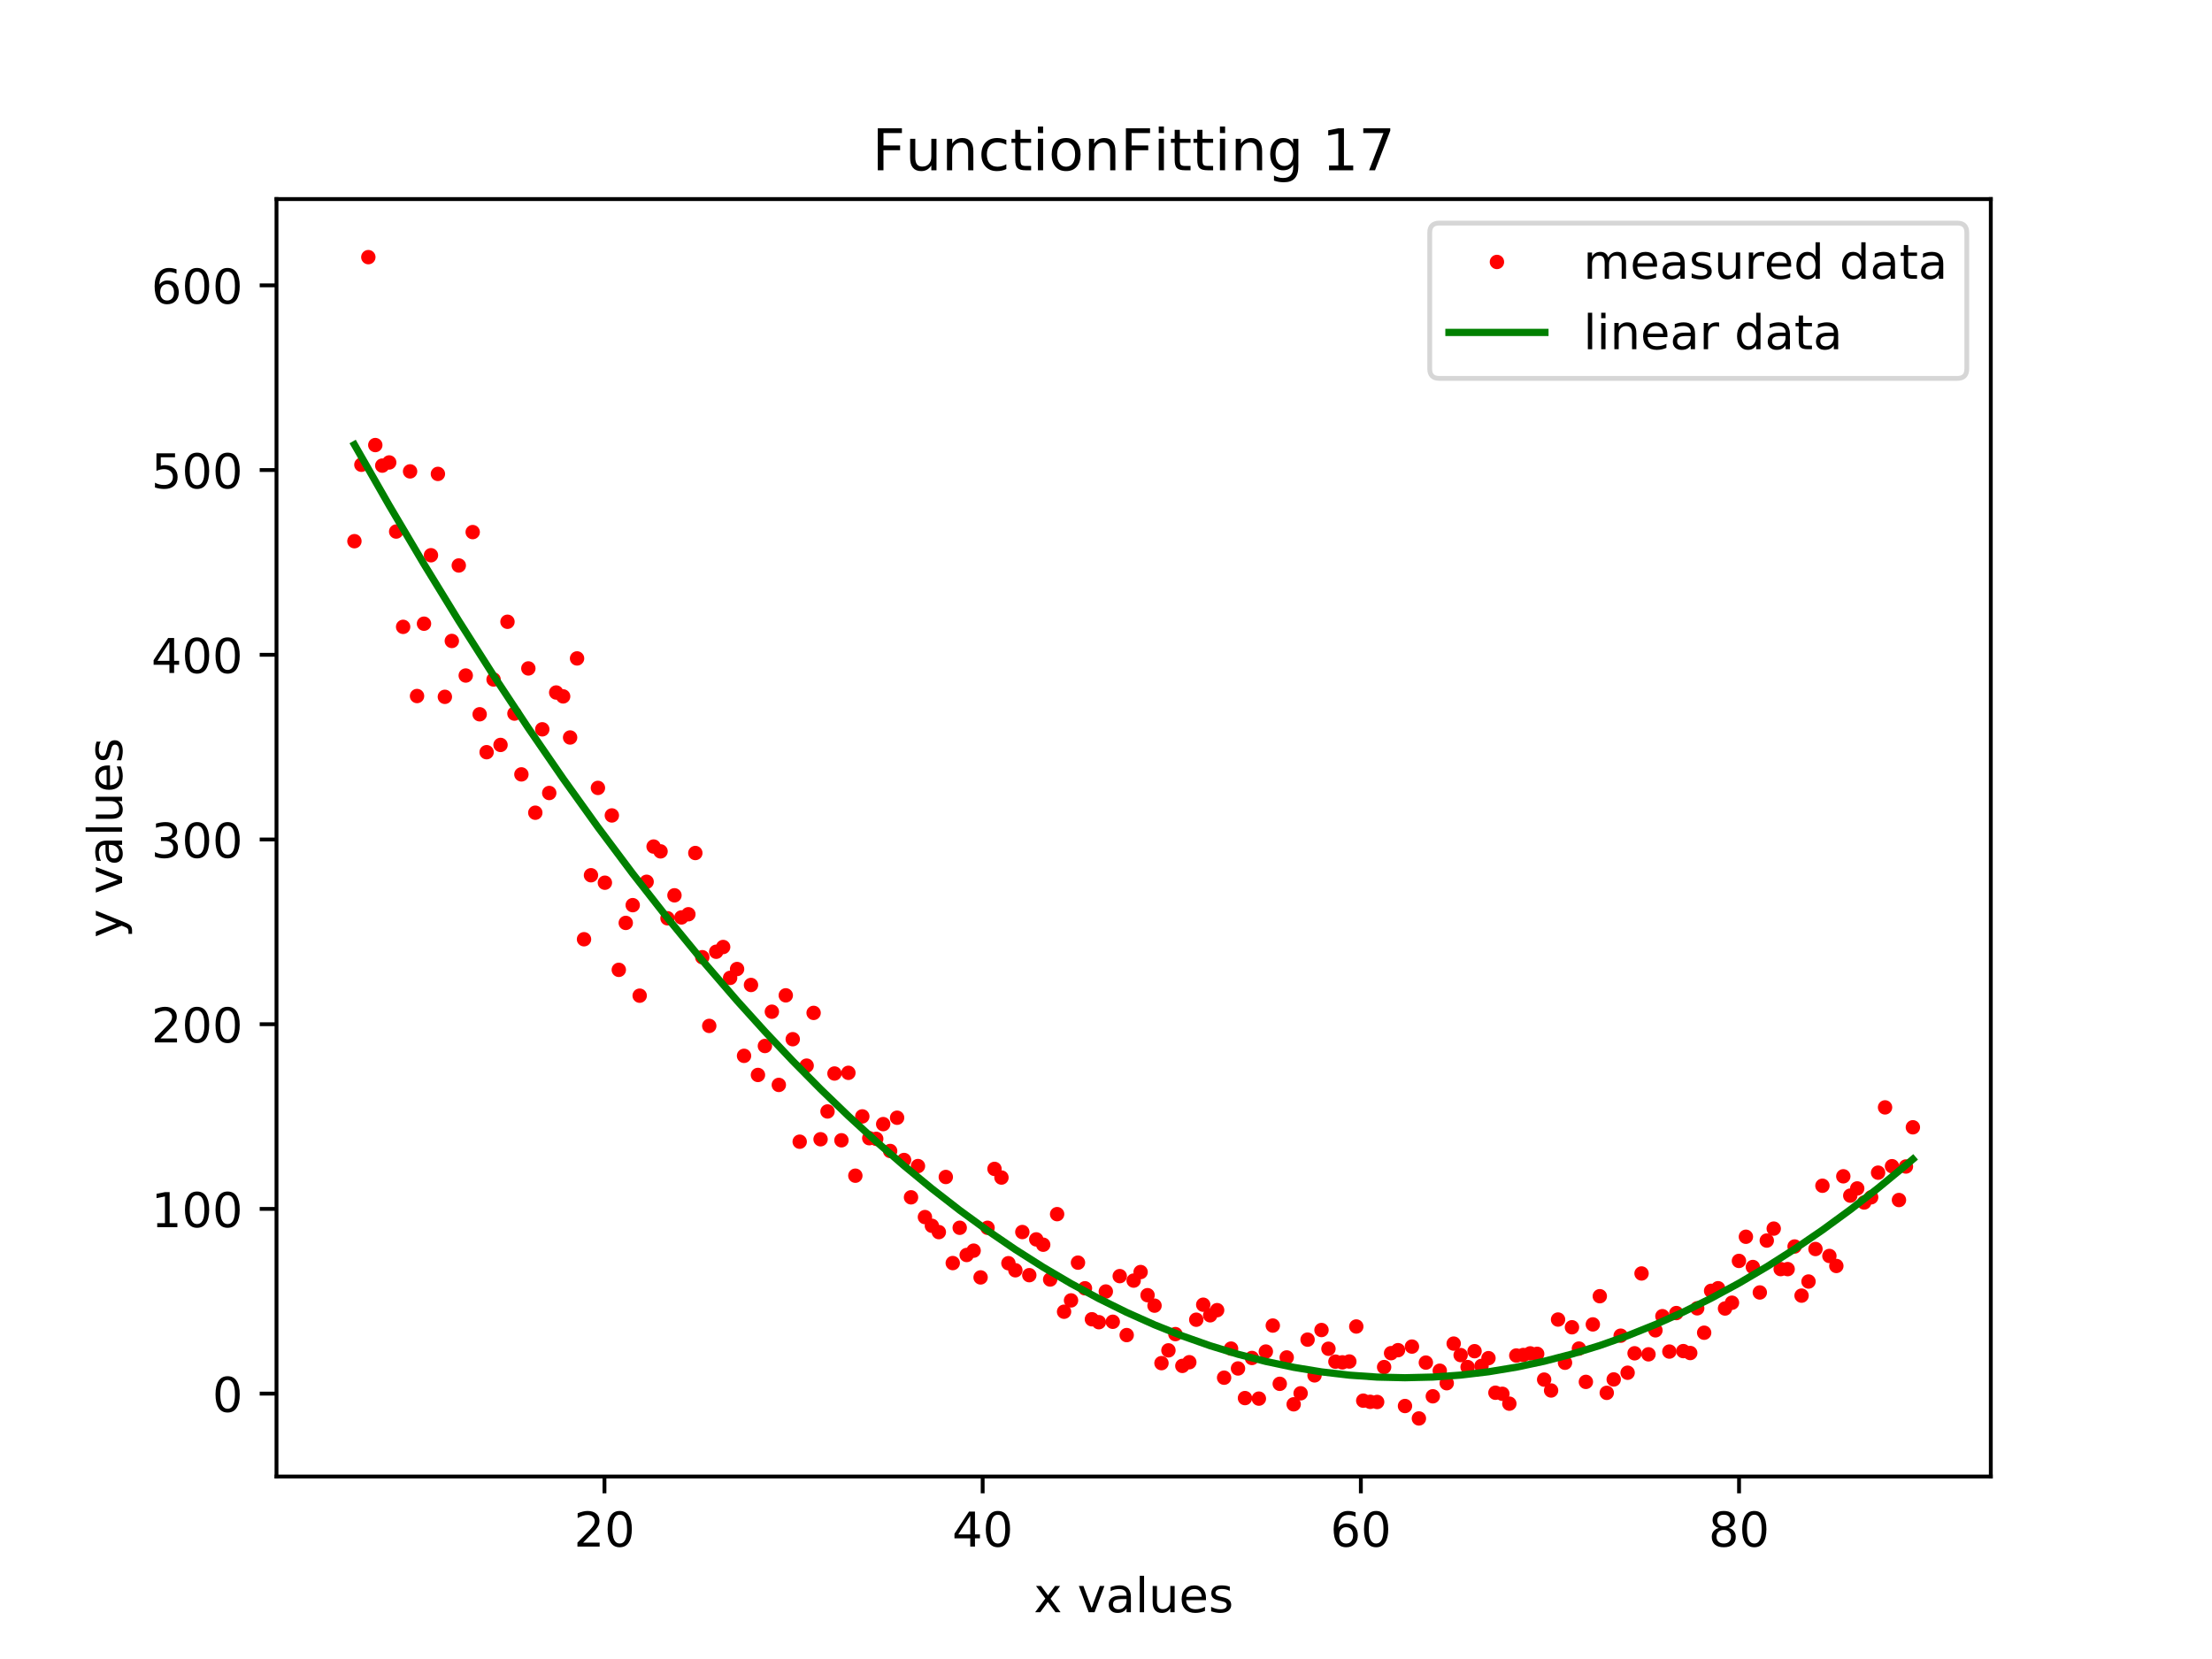 <?xml version="1.0" encoding="utf-8" standalone="no"?>
<!DOCTYPE svg PUBLIC "-//W3C//DTD SVG 1.1//EN"
  "http://www.w3.org/Graphics/SVG/1.1/DTD/svg11.dtd">
<!-- Created with matplotlib (https://matplotlib.org/) -->
<svg height="345.6pt" version="1.1" viewBox="0 0 460.8 345.6" width="460.8pt" xmlns="http://www.w3.org/2000/svg" xmlns:xlink="http://www.w3.org/1999/xlink">
 <defs>
  <style type="text/css">
*{stroke-linecap:butt;stroke-linejoin:round;}
  </style>
 </defs>
 <g id="figure_1">
  <g id="patch_1">
   <path d="M 0 345.6 
L 460.8 345.6 
L 460.8 0 
L 0 0 
z
" style="fill:#ffffff;"/>
  </g>
  <g id="axes_1">
   <g id="patch_2">
    <path d="M 57.6 307.584 
L 414.72 307.584 
L 414.72 41.472 
L 57.6 41.472 
z
" style="fill:#ffffff;"/>
   </g>
   <g id="matplotlib.axis_1">
    <g id="xtick_1">
     <g id="line2d_1">
      <defs>
       <path d="M 0 0 
L 0 3.5 
" id="mbbf1a9c598" style="stroke:#000000;stroke-width:0.8;"/>
      </defs>
      <g>
       <use style="stroke:#000000;stroke-width:0.8;" x="125.921" xlink:href="#mbbf1a9c598" y="307.584"/>
      </g>
     </g>
     <g id="text_1">
      <!-- 20 -->
      <defs>
       <path d="M 19.188 8.297 
L 53.609 8.297 
L 53.609 0 
L 7.328 0 
L 7.328 8.297 
Q 12.938 14.109 22.625 23.891 
Q 32.328 33.688 34.812 36.531 
Q 39.547 41.844 41.422 45.531 
Q 43.312 49.219 43.312 52.781 
Q 43.312 58.594 39.234 62.25 
Q 35.156 65.922 28.609 65.922 
Q 23.969 65.922 18.812 64.312 
Q 13.672 62.703 7.812 59.422 
L 7.812 69.391 
Q 13.766 71.781 18.938 73 
Q 24.125 74.219 28.422 74.219 
Q 39.75 74.219 46.484 68.547 
Q 53.219 62.891 53.219 53.422 
Q 53.219 48.922 51.531 44.891 
Q 49.859 40.875 45.406 35.406 
Q 44.188 33.984 37.641 27.219 
Q 31.109 20.453 19.188 8.297 
z
" id="DejaVuSans-50"/>
       <path d="M 31.781 66.406 
Q 24.172 66.406 20.328 58.906 
Q 16.5 51.422 16.5 36.375 
Q 16.5 21.391 20.328 13.891 
Q 24.172 6.391 31.781 6.391 
Q 39.453 6.391 43.281 13.891 
Q 47.125 21.391 47.125 36.375 
Q 47.125 51.422 43.281 58.906 
Q 39.453 66.406 31.781 66.406 
z
M 31.781 74.219 
Q 44.047 74.219 50.516 64.516 
Q 56.984 54.828 56.984 36.375 
Q 56.984 17.969 50.516 8.266 
Q 44.047 -1.422 31.781 -1.422 
Q 19.531 -1.422 13.062 8.266 
Q 6.594 17.969 6.594 36.375 
Q 6.594 54.828 13.062 64.516 
Q 19.531 74.219 31.781 74.219 
z
" id="DejaVuSans-48"/>
      </defs>
      <g transform="translate(119.558 322.182)scale(0.1 -0.1)">
       <use xlink:href="#DejaVuSans-50"/>
       <use x="63.623" xlink:href="#DejaVuSans-48"/>
      </g>
     </g>
    </g>
    <g id="xtick_2">
     <g id="line2d_2">
      <g>
       <use style="stroke:#000000;stroke-width:0.8;" x="204.706" xlink:href="#mbbf1a9c598" y="307.584"/>
      </g>
     </g>
     <g id="text_2">
      <!-- 40 -->
      <defs>
       <path d="M 37.797 64.312 
L 12.891 25.391 
L 37.797 25.391 
z
M 35.203 72.906 
L 47.609 72.906 
L 47.609 25.391 
L 58.016 25.391 
L 58.016 17.188 
L 47.609 17.188 
L 47.609 0 
L 37.797 0 
L 37.797 17.188 
L 4.891 17.188 
L 4.891 26.703 
z
" id="DejaVuSans-52"/>
      </defs>
      <g transform="translate(198.343 322.182)scale(0.1 -0.1)">
       <use xlink:href="#DejaVuSans-52"/>
       <use x="63.623" xlink:href="#DejaVuSans-48"/>
      </g>
     </g>
    </g>
    <g id="xtick_3">
     <g id="line2d_3">
      <g>
       <use style="stroke:#000000;stroke-width:0.8;" x="283.491" xlink:href="#mbbf1a9c598" y="307.584"/>
      </g>
     </g>
     <g id="text_3">
      <!-- 60 -->
      <defs>
       <path d="M 33.016 40.375 
Q 26.375 40.375 22.484 35.828 
Q 18.609 31.297 18.609 23.391 
Q 18.609 15.531 22.484 10.953 
Q 26.375 6.391 33.016 6.391 
Q 39.656 6.391 43.531 10.953 
Q 47.406 15.531 47.406 23.391 
Q 47.406 31.297 43.531 35.828 
Q 39.656 40.375 33.016 40.375 
z
M 52.594 71.297 
L 52.594 62.312 
Q 48.875 64.062 45.094 64.984 
Q 41.312 65.922 37.594 65.922 
Q 27.828 65.922 22.672 59.328 
Q 17.531 52.734 16.797 39.406 
Q 19.672 43.656 24.016 45.922 
Q 28.375 48.188 33.594 48.188 
Q 44.578 48.188 50.953 41.516 
Q 57.328 34.859 57.328 23.391 
Q 57.328 12.156 50.688 5.359 
Q 44.047 -1.422 33.016 -1.422 
Q 20.359 -1.422 13.672 8.266 
Q 6.984 17.969 6.984 36.375 
Q 6.984 53.656 15.188 63.938 
Q 23.391 74.219 37.203 74.219 
Q 40.922 74.219 44.703 73.484 
Q 48.484 72.75 52.594 71.297 
z
" id="DejaVuSans-54"/>
      </defs>
      <g transform="translate(277.128 322.182)scale(0.1 -0.1)">
       <use xlink:href="#DejaVuSans-54"/>
       <use x="63.623" xlink:href="#DejaVuSans-48"/>
      </g>
     </g>
    </g>
    <g id="xtick_4">
     <g id="line2d_4">
      <g>
       <use style="stroke:#000000;stroke-width:0.8;" x="362.276" xlink:href="#mbbf1a9c598" y="307.584"/>
      </g>
     </g>
     <g id="text_4">
      <!-- 80 -->
      <defs>
       <path d="M 31.781 34.625 
Q 24.75 34.625 20.719 30.859 
Q 16.703 27.094 16.703 20.516 
Q 16.703 13.922 20.719 10.156 
Q 24.75 6.391 31.781 6.391 
Q 38.812 6.391 42.859 10.172 
Q 46.922 13.969 46.922 20.516 
Q 46.922 27.094 42.891 30.859 
Q 38.875 34.625 31.781 34.625 
z
M 21.922 38.812 
Q 15.578 40.375 12.031 44.719 
Q 8.5 49.078 8.5 55.328 
Q 8.5 64.062 14.719 69.141 
Q 20.953 74.219 31.781 74.219 
Q 42.672 74.219 48.875 69.141 
Q 55.078 64.062 55.078 55.328 
Q 55.078 49.078 51.531 44.719 
Q 48 40.375 41.703 38.812 
Q 48.828 37.156 52.797 32.312 
Q 56.781 27.484 56.781 20.516 
Q 56.781 9.906 50.312 4.234 
Q 43.844 -1.422 31.781 -1.422 
Q 19.734 -1.422 13.25 4.234 
Q 6.781 9.906 6.781 20.516 
Q 6.781 27.484 10.781 32.312 
Q 14.797 37.156 21.922 38.812 
z
M 18.312 54.391 
Q 18.312 48.734 21.844 45.562 
Q 25.391 42.391 31.781 42.391 
Q 38.141 42.391 41.719 45.562 
Q 45.312 48.734 45.312 54.391 
Q 45.312 60.062 41.719 63.234 
Q 38.141 66.406 31.781 66.406 
Q 25.391 66.406 21.844 63.234 
Q 18.312 60.062 18.312 54.391 
z
" id="DejaVuSans-56"/>
      </defs>
      <g transform="translate(355.913 322.182)scale(0.1 -0.1)">
       <use xlink:href="#DejaVuSans-56"/>
       <use x="63.623" xlink:href="#DejaVuSans-48"/>
      </g>
     </g>
    </g>
    <g id="text_5">
     <!-- x values -->
     <defs>
      <path d="M 54.891 54.688 
L 35.109 28.078 
L 55.906 0 
L 45.312 0 
L 29.391 21.484 
L 13.484 0 
L 2.875 0 
L 24.125 28.609 
L 4.688 54.688 
L 15.281 54.688 
L 29.781 35.203 
L 44.281 54.688 
z
" id="DejaVuSans-120"/>
      <path id="DejaVuSans-32"/>
      <path d="M 2.984 54.688 
L 12.5 54.688 
L 29.594 8.797 
L 46.688 54.688 
L 56.203 54.688 
L 35.688 0 
L 23.484 0 
z
" id="DejaVuSans-118"/>
      <path d="M 34.281 27.484 
Q 23.391 27.484 19.188 25 
Q 14.984 22.516 14.984 16.5 
Q 14.984 11.719 18.141 8.906 
Q 21.297 6.109 26.703 6.109 
Q 34.188 6.109 38.703 11.406 
Q 43.219 16.703 43.219 25.484 
L 43.219 27.484 
z
M 52.203 31.203 
L 52.203 0 
L 43.219 0 
L 43.219 8.297 
Q 40.141 3.328 35.547 0.953 
Q 30.953 -1.422 24.312 -1.422 
Q 15.922 -1.422 10.953 3.297 
Q 6 8.016 6 15.922 
Q 6 25.141 12.172 29.828 
Q 18.359 34.516 30.609 34.516 
L 43.219 34.516 
L 43.219 35.406 
Q 43.219 41.609 39.141 45 
Q 35.062 48.391 27.688 48.391 
Q 23 48.391 18.547 47.266 
Q 14.109 46.141 10.016 43.891 
L 10.016 52.203 
Q 14.938 54.109 19.578 55.047 
Q 24.219 56 28.609 56 
Q 40.484 56 46.344 49.844 
Q 52.203 43.703 52.203 31.203 
z
" id="DejaVuSans-97"/>
      <path d="M 9.422 75.984 
L 18.406 75.984 
L 18.406 0 
L 9.422 0 
z
" id="DejaVuSans-108"/>
      <path d="M 8.5 21.578 
L 8.5 54.688 
L 17.484 54.688 
L 17.484 21.922 
Q 17.484 14.156 20.5 10.266 
Q 23.531 6.391 29.594 6.391 
Q 36.859 6.391 41.078 11.031 
Q 45.312 15.672 45.312 23.688 
L 45.312 54.688 
L 54.297 54.688 
L 54.297 0 
L 45.312 0 
L 45.312 8.406 
Q 42.047 3.422 37.719 1 
Q 33.406 -1.422 27.688 -1.422 
Q 18.266 -1.422 13.375 4.438 
Q 8.5 10.297 8.5 21.578 
z
M 31.109 56 
z
" id="DejaVuSans-117"/>
      <path d="M 56.203 29.594 
L 56.203 25.203 
L 14.891 25.203 
Q 15.484 15.922 20.484 11.062 
Q 25.484 6.203 34.422 6.203 
Q 39.594 6.203 44.453 7.469 
Q 49.312 8.734 54.109 11.281 
L 54.109 2.781 
Q 49.266 0.734 44.188 -0.344 
Q 39.109 -1.422 33.891 -1.422 
Q 20.797 -1.422 13.156 6.188 
Q 5.516 13.812 5.516 26.812 
Q 5.516 40.234 12.766 48.109 
Q 20.016 56 32.328 56 
Q 43.359 56 49.781 48.891 
Q 56.203 41.797 56.203 29.594 
z
M 47.219 32.234 
Q 47.125 39.594 43.094 43.984 
Q 39.062 48.391 32.422 48.391 
Q 24.906 48.391 20.391 44.141 
Q 15.875 39.891 15.188 32.172 
z
" id="DejaVuSans-101"/>
      <path d="M 44.281 53.078 
L 44.281 44.578 
Q 40.484 46.531 36.375 47.5 
Q 32.281 48.484 27.875 48.484 
Q 21.188 48.484 17.844 46.438 
Q 14.5 44.391 14.5 40.281 
Q 14.5 37.156 16.891 35.375 
Q 19.281 33.594 26.516 31.984 
L 29.594 31.297 
Q 39.156 29.25 43.188 25.516 
Q 47.219 21.781 47.219 15.094 
Q 47.219 7.469 41.188 3.016 
Q 35.156 -1.422 24.609 -1.422 
Q 20.219 -1.422 15.453 -0.562 
Q 10.688 0.297 5.422 2 
L 5.422 11.281 
Q 10.406 8.688 15.234 7.391 
Q 20.062 6.109 24.812 6.109 
Q 31.156 6.109 34.562 8.281 
Q 37.984 10.453 37.984 14.406 
Q 37.984 18.062 35.516 20.016 
Q 33.062 21.969 24.703 23.781 
L 21.578 24.516 
Q 13.234 26.266 9.516 29.906 
Q 5.812 33.547 5.812 39.891 
Q 5.812 47.609 11.281 51.797 
Q 16.75 56 26.812 56 
Q 31.781 56 36.172 55.266 
Q 40.578 54.547 44.281 53.078 
z
" id="DejaVuSans-115"/>
     </defs>
     <g transform="translate(215.349 335.861)scale(0.1 -0.1)">
      <use xlink:href="#DejaVuSans-120"/>
      <use x="59.18" xlink:href="#DejaVuSans-32"/>
      <use x="90.967" xlink:href="#DejaVuSans-118"/>
      <use x="150.146" xlink:href="#DejaVuSans-97"/>
      <use x="211.426" xlink:href="#DejaVuSans-108"/>
      <use x="239.209" xlink:href="#DejaVuSans-117"/>
      <use x="302.588" xlink:href="#DejaVuSans-101"/>
      <use x="364.111" xlink:href="#DejaVuSans-115"/>
     </g>
    </g>
   </g>
   <g id="matplotlib.axis_2">
    <g id="ytick_1">
     <g id="line2d_5">
      <defs>
       <path d="M 0 0 
L -3.5 0 
" id="m659f7ecd9d" style="stroke:#000000;stroke-width:0.8;"/>
      </defs>
      <g>
       <use style="stroke:#000000;stroke-width:0.8;" x="57.6" xlink:href="#m659f7ecd9d" y="290.316"/>
      </g>
     </g>
     <g id="text_6">
      <!-- 0 -->
      <g transform="translate(44.237 294.115)scale(0.1 -0.1)">
       <use xlink:href="#DejaVuSans-48"/>
      </g>
     </g>
    </g>
    <g id="ytick_2">
     <g id="line2d_6">
      <g>
       <use style="stroke:#000000;stroke-width:0.8;" x="57.6" xlink:href="#m659f7ecd9d" y="251.837"/>
      </g>
     </g>
     <g id="text_7">
      <!-- 100 -->
      <defs>
       <path d="M 12.406 8.297 
L 28.516 8.297 
L 28.516 63.922 
L 10.984 60.406 
L 10.984 69.391 
L 28.422 72.906 
L 38.281 72.906 
L 38.281 8.297 
L 54.391 8.297 
L 54.391 0 
L 12.406 0 
z
" id="DejaVuSans-49"/>
      </defs>
      <g transform="translate(31.512 255.636)scale(0.1 -0.1)">
       <use xlink:href="#DejaVuSans-49"/>
       <use x="63.623" xlink:href="#DejaVuSans-48"/>
       <use x="127.246" xlink:href="#DejaVuSans-48"/>
      </g>
     </g>
    </g>
    <g id="ytick_3">
     <g id="line2d_7">
      <g>
       <use style="stroke:#000000;stroke-width:0.8;" x="57.6" xlink:href="#m659f7ecd9d" y="213.358"/>
      </g>
     </g>
     <g id="text_8">
      <!-- 200 -->
      <g transform="translate(31.512 217.157)scale(0.1 -0.1)">
       <use xlink:href="#DejaVuSans-50"/>
       <use x="63.623" xlink:href="#DejaVuSans-48"/>
       <use x="127.246" xlink:href="#DejaVuSans-48"/>
      </g>
     </g>
    </g>
    <g id="ytick_4">
     <g id="line2d_8">
      <g>
       <use style="stroke:#000000;stroke-width:0.8;" x="57.6" xlink:href="#m659f7ecd9d" y="174.879"/>
      </g>
     </g>
     <g id="text_9">
      <!-- 300 -->
      <defs>
       <path d="M 40.578 39.312 
Q 47.656 37.797 51.625 33 
Q 55.609 28.219 55.609 21.188 
Q 55.609 10.406 48.188 4.484 
Q 40.766 -1.422 27.094 -1.422 
Q 22.516 -1.422 17.656 -0.516 
Q 12.797 0.391 7.625 2.203 
L 7.625 11.719 
Q 11.719 9.328 16.594 8.109 
Q 21.484 6.891 26.812 6.891 
Q 36.078 6.891 40.938 10.547 
Q 45.797 14.203 45.797 21.188 
Q 45.797 27.641 41.281 31.266 
Q 36.766 34.906 28.719 34.906 
L 20.219 34.906 
L 20.219 43.016 
L 29.109 43.016 
Q 36.375 43.016 40.234 45.922 
Q 44.094 48.828 44.094 54.297 
Q 44.094 59.906 40.109 62.906 
Q 36.141 65.922 28.719 65.922 
Q 24.656 65.922 20.016 65.031 
Q 15.375 64.156 9.812 62.312 
L 9.812 71.094 
Q 15.438 72.656 20.344 73.438 
Q 25.25 74.219 29.594 74.219 
Q 40.828 74.219 47.359 69.109 
Q 53.906 64.016 53.906 55.328 
Q 53.906 49.266 50.438 45.094 
Q 46.969 40.922 40.578 39.312 
z
" id="DejaVuSans-51"/>
      </defs>
      <g transform="translate(31.512 178.678)scale(0.1 -0.1)">
       <use xlink:href="#DejaVuSans-51"/>
       <use x="63.623" xlink:href="#DejaVuSans-48"/>
       <use x="127.246" xlink:href="#DejaVuSans-48"/>
      </g>
     </g>
    </g>
    <g id="ytick_5">
     <g id="line2d_9">
      <g>
       <use style="stroke:#000000;stroke-width:0.8;" x="57.6" xlink:href="#m659f7ecd9d" y="136.399"/>
      </g>
     </g>
     <g id="text_10">
      <!-- 400 -->
      <g transform="translate(31.512 140.199)scale(0.1 -0.1)">
       <use xlink:href="#DejaVuSans-52"/>
       <use x="63.623" xlink:href="#DejaVuSans-48"/>
       <use x="127.246" xlink:href="#DejaVuSans-48"/>
      </g>
     </g>
    </g>
    <g id="ytick_6">
     <g id="line2d_10">
      <g>
       <use style="stroke:#000000;stroke-width:0.8;" x="57.6" xlink:href="#m659f7ecd9d" y="97.92"/>
      </g>
     </g>
     <g id="text_11">
      <!-- 500 -->
      <defs>
       <path d="M 10.797 72.906 
L 49.516 72.906 
L 49.516 64.594 
L 19.828 64.594 
L 19.828 46.734 
Q 21.969 47.469 24.109 47.828 
Q 26.266 48.188 28.422 48.188 
Q 40.625 48.188 47.75 41.5 
Q 54.891 34.812 54.891 23.391 
Q 54.891 11.625 47.562 5.094 
Q 40.234 -1.422 26.906 -1.422 
Q 22.312 -1.422 17.547 -0.641 
Q 12.797 0.141 7.719 1.703 
L 7.719 11.625 
Q 12.109 9.234 16.797 8.062 
Q 21.484 6.891 26.703 6.891 
Q 35.156 6.891 40.078 11.328 
Q 45.016 15.766 45.016 23.391 
Q 45.016 31 40.078 35.438 
Q 35.156 39.891 26.703 39.891 
Q 22.75 39.891 18.812 39.016 
Q 14.891 38.141 10.797 36.281 
z
" id="DejaVuSans-53"/>
      </defs>
      <g transform="translate(31.512 101.719)scale(0.1 -0.1)">
       <use xlink:href="#DejaVuSans-53"/>
       <use x="63.623" xlink:href="#DejaVuSans-48"/>
       <use x="127.246" xlink:href="#DejaVuSans-48"/>
      </g>
     </g>
    </g>
    <g id="ytick_7">
     <g id="line2d_11">
      <g>
       <use style="stroke:#000000;stroke-width:0.8;" x="57.6" xlink:href="#m659f7ecd9d" y="59.441"/>
      </g>
     </g>
     <g id="text_12">
      <!-- 600 -->
      <g transform="translate(31.512 63.24)scale(0.1 -0.1)">
       <use xlink:href="#DejaVuSans-54"/>
       <use x="63.623" xlink:href="#DejaVuSans-48"/>
       <use x="127.246" xlink:href="#DejaVuSans-48"/>
      </g>
     </g>
    </g>
    <g id="text_13">
     <!-- y values -->
     <defs>
      <path d="M 32.172 -5.078 
Q 28.375 -14.844 24.75 -17.812 
Q 21.141 -20.797 15.094 -20.797 
L 7.906 -20.797 
L 7.906 -13.281 
L 13.188 -13.281 
Q 16.891 -13.281 18.938 -11.516 
Q 21 -9.766 23.484 -3.219 
L 25.094 0.875 
L 2.984 54.688 
L 12.5 54.688 
L 29.594 11.922 
L 46.688 54.688 
L 56.203 54.688 
z
" id="DejaVuSans-121"/>
     </defs>
     <g transform="translate(25.433 195.339)rotate(-90)scale(0.1 -0.1)">
      <use xlink:href="#DejaVuSans-121"/>
      <use x="59.18" xlink:href="#DejaVuSans-32"/>
      <use x="90.967" xlink:href="#DejaVuSans-118"/>
      <use x="150.146" xlink:href="#DejaVuSans-97"/>
      <use x="211.426" xlink:href="#DejaVuSans-108"/>
      <use x="239.209" xlink:href="#DejaVuSans-117"/>
      <use x="302.588" xlink:href="#DejaVuSans-101"/>
      <use x="364.111" xlink:href="#DejaVuSans-115"/>
     </g>
    </g>
   </g>
   <g id="line2d_12">
    <defs>
     <path d="M 0 1 
C 0.265 1 0.52 0.895 0.707 0.707 
C 0.895 0.52 1 0.265 1 0 
C 1 -0.265 0.895 -0.52 0.707 -0.707 
C 0.52 -0.895 0.265 -1 0 -1 
C -0.265 -1 -0.52 -0.895 -0.707 -0.707 
C -0.895 -0.52 -1 -0.265 -1 0 
C -1 0.265 -0.895 0.52 -0.707 0.707 
C -0.52 0.895 -0.265 1 0 1 
z
" id="m010e4d0255" style="stroke:#ff0000;"/>
    </defs>
    <g clip-path="url(#p8ae2175b8b)">
     <use style="fill:#ff0000;stroke:#ff0000;" x="73.833" xlink:href="#m010e4d0255" y="112.74"/>
     <use style="fill:#ff0000;stroke:#ff0000;" x="75.282" xlink:href="#m010e4d0255" y="96.816"/>
     <use style="fill:#ff0000;stroke:#ff0000;" x="76.731" xlink:href="#m010e4d0255" y="53.568"/>
     <use style="fill:#ff0000;stroke:#ff0000;" x="78.181" xlink:href="#m010e4d0255" y="92.714"/>
     <use style="fill:#ff0000;stroke:#ff0000;" x="79.63" xlink:href="#m010e4d0255" y="96.996"/>
     <use style="fill:#ff0000;stroke:#ff0000;" x="81.079" xlink:href="#m010e4d0255" y="96.338"/>
     <use style="fill:#ff0000;stroke:#ff0000;" x="82.529" xlink:href="#m010e4d0255" y="110.731"/>
     <use style="fill:#ff0000;stroke:#ff0000;" x="83.978" xlink:href="#m010e4d0255" y="130.584"/>
     <use style="fill:#ff0000;stroke:#ff0000;" x="85.428" xlink:href="#m010e4d0255" y="98.198"/>
     <use style="fill:#ff0000;stroke:#ff0000;" x="86.877" xlink:href="#m010e4d0255" y="144.996"/>
     <use style="fill:#ff0000;stroke:#ff0000;" x="88.326" xlink:href="#m010e4d0255" y="129.926"/>
     <use style="fill:#ff0000;stroke:#ff0000;" x="89.776" xlink:href="#m010e4d0255" y="115.667"/>
     <use style="fill:#ff0000;stroke:#ff0000;" x="91.225" xlink:href="#m010e4d0255" y="98.723"/>
     <use style="fill:#ff0000;stroke:#ff0000;" x="92.674" xlink:href="#m010e4d0255" y="145.163"/>
     <use style="fill:#ff0000;stroke:#ff0000;" x="94.124" xlink:href="#m010e4d0255" y="133.521"/>
     <use style="fill:#ff0000;stroke:#ff0000;" x="95.573" xlink:href="#m010e4d0255" y="117.799"/>
     <use style="fill:#ff0000;stroke:#ff0000;" x="97.022" xlink:href="#m010e4d0255" y="140.723"/>
     <use style="fill:#ff0000;stroke:#ff0000;" x="98.472" xlink:href="#m010e4d0255" y="110.845"/>
     <use style="fill:#ff0000;stroke:#ff0000;" x="99.921" xlink:href="#m010e4d0255" y="148.797"/>
     <use style="fill:#ff0000;stroke:#ff0000;" x="101.37" xlink:href="#m010e4d0255" y="156.696"/>
     <use style="fill:#ff0000;stroke:#ff0000;" x="102.82" xlink:href="#m010e4d0255" y="141.55"/>
     <use style="fill:#ff0000;stroke:#ff0000;" x="104.269" xlink:href="#m010e4d0255" y="155.182"/>
     <use style="fill:#ff0000;stroke:#ff0000;" x="105.718" xlink:href="#m010e4d0255" y="129.525"/>
     <use style="fill:#ff0000;stroke:#ff0000;" x="107.168" xlink:href="#m010e4d0255" y="148.653"/>
     <use style="fill:#ff0000;stroke:#ff0000;" x="108.617" xlink:href="#m010e4d0255" y="161.32"/>
     <use style="fill:#ff0000;stroke:#ff0000;" x="110.066" xlink:href="#m010e4d0255" y="139.246"/>
     <use style="fill:#ff0000;stroke:#ff0000;" x="111.516" xlink:href="#m010e4d0255" y="169.302"/>
     <use style="fill:#ff0000;stroke:#ff0000;" x="112.965" xlink:href="#m010e4d0255" y="151.93"/>
     <use style="fill:#ff0000;stroke:#ff0000;" x="114.415" xlink:href="#m010e4d0255" y="165.196"/>
     <use style="fill:#ff0000;stroke:#ff0000;" x="115.864" xlink:href="#m010e4d0255" y="144.263"/>
     <use style="fill:#ff0000;stroke:#ff0000;" x="117.313" xlink:href="#m010e4d0255" y="145.071"/>
     <use style="fill:#ff0000;stroke:#ff0000;" x="118.763" xlink:href="#m010e4d0255" y="153.633"/>
     <use style="fill:#ff0000;stroke:#ff0000;" x="120.212" xlink:href="#m010e4d0255" y="137.161"/>
     <use style="fill:#ff0000;stroke:#ff0000;" x="121.661" xlink:href="#m010e4d0255" y="195.662"/>
     <use style="fill:#ff0000;stroke:#ff0000;" x="123.111" xlink:href="#m010e4d0255" y="182.33"/>
     <use style="fill:#ff0000;stroke:#ff0000;" x="124.56" xlink:href="#m010e4d0255" y="164.134"/>
     <use style="fill:#ff0000;stroke:#ff0000;" x="126.009" xlink:href="#m010e4d0255" y="183.884"/>
     <use style="fill:#ff0000;stroke:#ff0000;" x="127.459" xlink:href="#m010e4d0255" y="169.871"/>
     <use style="fill:#ff0000;stroke:#ff0000;" x="128.908" xlink:href="#m010e4d0255" y="202.036"/>
     <use style="fill:#ff0000;stroke:#ff0000;" x="130.357" xlink:href="#m010e4d0255" y="192.259"/>
     <use style="fill:#ff0000;stroke:#ff0000;" x="131.807" xlink:href="#m010e4d0255" y="188.561"/>
     <use style="fill:#ff0000;stroke:#ff0000;" x="133.256" xlink:href="#m010e4d0255" y="207.417"/>
     <use style="fill:#ff0000;stroke:#ff0000;" x="134.705" xlink:href="#m010e4d0255" y="183.692"/>
     <use style="fill:#ff0000;stroke:#ff0000;" x="136.155" xlink:href="#m010e4d0255" y="176.351"/>
     <use style="fill:#ff0000;stroke:#ff0000;" x="137.604" xlink:href="#m010e4d0255" y="177.358"/>
     <use style="fill:#ff0000;stroke:#ff0000;" x="139.054" xlink:href="#m010e4d0255" y="191.293"/>
     <use style="fill:#ff0000;stroke:#ff0000;" x="140.503" xlink:href="#m010e4d0255" y="186.511"/>
     <use style="fill:#ff0000;stroke:#ff0000;" x="141.952" xlink:href="#m010e4d0255" y="191.116"/>
     <use style="fill:#ff0000;stroke:#ff0000;" x="143.402" xlink:href="#m010e4d0255" y="190.457"/>
     <use style="fill:#ff0000;stroke:#ff0000;" x="144.851" xlink:href="#m010e4d0255" y="177.698"/>
     <use style="fill:#ff0000;stroke:#ff0000;" x="146.3" xlink:href="#m010e4d0255" y="199.406"/>
     <use style="fill:#ff0000;stroke:#ff0000;" x="147.75" xlink:href="#m010e4d0255" y="213.714"/>
     <use style="fill:#ff0000;stroke:#ff0000;" x="149.199" xlink:href="#m010e4d0255" y="198.265"/>
     <use style="fill:#ff0000;stroke:#ff0000;" x="150.648" xlink:href="#m010e4d0255" y="197.279"/>
     <use style="fill:#ff0000;stroke:#ff0000;" x="152.098" xlink:href="#m010e4d0255" y="203.71"/>
     <use style="fill:#ff0000;stroke:#ff0000;" x="153.547" xlink:href="#m010e4d0255" y="201.866"/>
     <use style="fill:#ff0000;stroke:#ff0000;" x="154.996" xlink:href="#m010e4d0255" y="219.951"/>
     <use style="fill:#ff0000;stroke:#ff0000;" x="156.446" xlink:href="#m010e4d0255" y="205.188"/>
     <use style="fill:#ff0000;stroke:#ff0000;" x="157.895" xlink:href="#m010e4d0255" y="223.932"/>
     <use style="fill:#ff0000;stroke:#ff0000;" x="159.344" xlink:href="#m010e4d0255" y="217.9"/>
     <use style="fill:#ff0000;stroke:#ff0000;" x="160.794" xlink:href="#m010e4d0255" y="210.757"/>
     <use style="fill:#ff0000;stroke:#ff0000;" x="162.243" xlink:href="#m010e4d0255" y="226.007"/>
     <use style="fill:#ff0000;stroke:#ff0000;" x="163.692" xlink:href="#m010e4d0255" y="207.347"/>
     <use style="fill:#ff0000;stroke:#ff0000;" x="165.142" xlink:href="#m010e4d0255" y="216.485"/>
     <use style="fill:#ff0000;stroke:#ff0000;" x="166.591" xlink:href="#m010e4d0255" y="237.836"/>
     <use style="fill:#ff0000;stroke:#ff0000;" x="168.041" xlink:href="#m010e4d0255" y="221.99"/>
     <use style="fill:#ff0000;stroke:#ff0000;" x="169.49" xlink:href="#m010e4d0255" y="211.004"/>
     <use style="fill:#ff0000;stroke:#ff0000;" x="170.939" xlink:href="#m010e4d0255" y="237.328"/>
     <use style="fill:#ff0000;stroke:#ff0000;" x="172.389" xlink:href="#m010e4d0255" y="231.537"/>
     <use style="fill:#ff0000;stroke:#ff0000;" x="173.838" xlink:href="#m010e4d0255" y="223.631"/>
     <use style="fill:#ff0000;stroke:#ff0000;" x="175.287" xlink:href="#m010e4d0255" y="237.543"/>
     <use style="fill:#ff0000;stroke:#ff0000;" x="176.737" xlink:href="#m010e4d0255" y="223.49"/>
     <use style="fill:#ff0000;stroke:#ff0000;" x="178.186" xlink:href="#m010e4d0255" y="244.918"/>
     <use style="fill:#ff0000;stroke:#ff0000;" x="179.635" xlink:href="#m010e4d0255" y="232.567"/>
     <use style="fill:#ff0000;stroke:#ff0000;" x="181.085" xlink:href="#m010e4d0255" y="237.11"/>
     <use style="fill:#ff0000;stroke:#ff0000;" x="182.534" xlink:href="#m010e4d0255" y="237.246"/>
     <use style="fill:#ff0000;stroke:#ff0000;" x="183.983" xlink:href="#m010e4d0255" y="234.172"/>
     <use style="fill:#ff0000;stroke:#ff0000;" x="185.433" xlink:href="#m010e4d0255" y="239.769"/>
     <use style="fill:#ff0000;stroke:#ff0000;" x="186.882" xlink:href="#m010e4d0255" y="232.844"/>
     <use style="fill:#ff0000;stroke:#ff0000;" x="188.331" xlink:href="#m010e4d0255" y="241.647"/>
     <use style="fill:#ff0000;stroke:#ff0000;" x="189.781" xlink:href="#m010e4d0255" y="249.424"/>
     <use style="fill:#ff0000;stroke:#ff0000;" x="191.23" xlink:href="#m010e4d0255" y="242.913"/>
     <use style="fill:#ff0000;stroke:#ff0000;" x="192.679" xlink:href="#m010e4d0255" y="253.54"/>
     <use style="fill:#ff0000;stroke:#ff0000;" x="194.129" xlink:href="#m010e4d0255" y="255.356"/>
     <use style="fill:#ff0000;stroke:#ff0000;" x="195.578" xlink:href="#m010e4d0255" y="256.67"/>
     <use style="fill:#ff0000;stroke:#ff0000;" x="197.028" xlink:href="#m010e4d0255" y="245.187"/>
     <use style="fill:#ff0000;stroke:#ff0000;" x="198.477" xlink:href="#m010e4d0255" y="263.12"/>
     <use style="fill:#ff0000;stroke:#ff0000;" x="199.926" xlink:href="#m010e4d0255" y="255.767"/>
     <use style="fill:#ff0000;stroke:#ff0000;" x="201.376" xlink:href="#m010e4d0255" y="261.436"/>
     <use style="fill:#ff0000;stroke:#ff0000;" x="202.825" xlink:href="#m010e4d0255" y="260.534"/>
     <use style="fill:#ff0000;stroke:#ff0000;" x="204.274" xlink:href="#m010e4d0255" y="266.108"/>
     <use style="fill:#ff0000;stroke:#ff0000;" x="205.724" xlink:href="#m010e4d0255" y="255.77"/>
     <use style="fill:#ff0000;stroke:#ff0000;" x="207.173" xlink:href="#m010e4d0255" y="243.504"/>
     <use style="fill:#ff0000;stroke:#ff0000;" x="208.622" xlink:href="#m010e4d0255" y="245.305"/>
     <use style="fill:#ff0000;stroke:#ff0000;" x="210.072" xlink:href="#m010e4d0255" y="263.15"/>
     <use style="fill:#ff0000;stroke:#ff0000;" x="211.521" xlink:href="#m010e4d0255" y="264.621"/>
     <use style="fill:#ff0000;stroke:#ff0000;" x="212.97" xlink:href="#m010e4d0255" y="256.655"/>
     <use style="fill:#ff0000;stroke:#ff0000;" x="214.42" xlink:href="#m010e4d0255" y="265.643"/>
     <use style="fill:#ff0000;stroke:#ff0000;" x="215.869" xlink:href="#m010e4d0255" y="258.188"/>
     <use style="fill:#ff0000;stroke:#ff0000;" x="217.318" xlink:href="#m010e4d0255" y="259.297"/>
     <use style="fill:#ff0000;stroke:#ff0000;" x="218.768" xlink:href="#m010e4d0255" y="266.544"/>
     <use style="fill:#ff0000;stroke:#ff0000;" x="220.217" xlink:href="#m010e4d0255" y="252.929"/>
     <use style="fill:#ff0000;stroke:#ff0000;" x="221.666" xlink:href="#m010e4d0255" y="273.255"/>
     <use style="fill:#ff0000;stroke:#ff0000;" x="223.116" xlink:href="#m010e4d0255" y="270.897"/>
     <use style="fill:#ff0000;stroke:#ff0000;" x="224.565" xlink:href="#m010e4d0255" y="263.032"/>
     <use style="fill:#ff0000;stroke:#ff0000;" x="226.015" xlink:href="#m010e4d0255" y="268.375"/>
     <use style="fill:#ff0000;stroke:#ff0000;" x="227.464" xlink:href="#m010e4d0255" y="274.827"/>
     <use style="fill:#ff0000;stroke:#ff0000;" x="228.913" xlink:href="#m010e4d0255" y="275.437"/>
     <use style="fill:#ff0000;stroke:#ff0000;" x="230.363" xlink:href="#m010e4d0255" y="269.045"/>
     <use style="fill:#ff0000;stroke:#ff0000;" x="231.812" xlink:href="#m010e4d0255" y="275.35"/>
     <use style="fill:#ff0000;stroke:#ff0000;" x="233.261" xlink:href="#m010e4d0255" y="265.84"/>
     <use style="fill:#ff0000;stroke:#ff0000;" x="234.711" xlink:href="#m010e4d0255" y="278.122"/>
     <use style="fill:#ff0000;stroke:#ff0000;" x="236.16" xlink:href="#m010e4d0255" y="266.773"/>
     <use style="fill:#ff0000;stroke:#ff0000;" x="237.609" xlink:href="#m010e4d0255" y="264.989"/>
     <use style="fill:#ff0000;stroke:#ff0000;" x="239.059" xlink:href="#m010e4d0255" y="269.811"/>
     <use style="fill:#ff0000;stroke:#ff0000;" x="240.508" xlink:href="#m010e4d0255" y="271.99"/>
     <use style="fill:#ff0000;stroke:#ff0000;" x="241.957" xlink:href="#m010e4d0255" y="283.968"/>
     <use style="fill:#ff0000;stroke:#ff0000;" x="243.407" xlink:href="#m010e4d0255" y="281.305"/>
     <use style="fill:#ff0000;stroke:#ff0000;" x="244.856" xlink:href="#m010e4d0255" y="277.919"/>
     <use style="fill:#ff0000;stroke:#ff0000;" x="246.305" xlink:href="#m010e4d0255" y="284.541"/>
     <use style="fill:#ff0000;stroke:#ff0000;" x="247.755" xlink:href="#m010e4d0255" y="283.775"/>
     <use style="fill:#ff0000;stroke:#ff0000;" x="249.204" xlink:href="#m010e4d0255" y="274.92"/>
     <use style="fill:#ff0000;stroke:#ff0000;" x="250.654" xlink:href="#m010e4d0255" y="271.795"/>
     <use style="fill:#ff0000;stroke:#ff0000;" x="252.103" xlink:href="#m010e4d0255" y="274"/>
     <use style="fill:#ff0000;stroke:#ff0000;" x="253.552" xlink:href="#m010e4d0255" y="272.93"/>
     <use style="fill:#ff0000;stroke:#ff0000;" x="255.002" xlink:href="#m010e4d0255" y="286.998"/>
     <use style="fill:#ff0000;stroke:#ff0000;" x="256.451" xlink:href="#m010e4d0255" y="280.938"/>
     <use style="fill:#ff0000;stroke:#ff0000;" x="257.9" xlink:href="#m010e4d0255" y="285.076"/>
     <use style="fill:#ff0000;stroke:#ff0000;" x="259.35" xlink:href="#m010e4d0255" y="291.245"/>
     <use style="fill:#ff0000;stroke:#ff0000;" x="260.799" xlink:href="#m010e4d0255" y="282.889"/>
     <use style="fill:#ff0000;stroke:#ff0000;" x="262.248" xlink:href="#m010e4d0255" y="291.355"/>
     <use style="fill:#ff0000;stroke:#ff0000;" x="263.698" xlink:href="#m010e4d0255" y="281.552"/>
     <use style="fill:#ff0000;stroke:#ff0000;" x="265.147" xlink:href="#m010e4d0255" y="276.138"/>
     <use style="fill:#ff0000;stroke:#ff0000;" x="266.596" xlink:href="#m010e4d0255" y="288.275"/>
     <use style="fill:#ff0000;stroke:#ff0000;" x="268.046" xlink:href="#m010e4d0255" y="282.782"/>
     <use style="fill:#ff0000;stroke:#ff0000;" x="269.495" xlink:href="#m010e4d0255" y="292.543"/>
     <use style="fill:#ff0000;stroke:#ff0000;" x="270.944" xlink:href="#m010e4d0255" y="290.252"/>
     <use style="fill:#ff0000;stroke:#ff0000;" x="272.394" xlink:href="#m010e4d0255" y="279.069"/>
     <use style="fill:#ff0000;stroke:#ff0000;" x="273.843" xlink:href="#m010e4d0255" y="286.516"/>
     <use style="fill:#ff0000;stroke:#ff0000;" x="275.292" xlink:href="#m010e4d0255" y="277.067"/>
     <use style="fill:#ff0000;stroke:#ff0000;" x="276.742" xlink:href="#m010e4d0255" y="280.967"/>
     <use style="fill:#ff0000;stroke:#ff0000;" x="278.191" xlink:href="#m010e4d0255" y="283.655"/>
     <use style="fill:#ff0000;stroke:#ff0000;" x="279.641" xlink:href="#m010e4d0255" y="283.801"/>
     <use style="fill:#ff0000;stroke:#ff0000;" x="281.09" xlink:href="#m010e4d0255" y="283.624"/>
     <use style="fill:#ff0000;stroke:#ff0000;" x="282.539" xlink:href="#m010e4d0255" y="276.335"/>
     <use style="fill:#ff0000;stroke:#ff0000;" x="283.989" xlink:href="#m010e4d0255" y="291.784"/>
     <use style="fill:#ff0000;stroke:#ff0000;" x="285.438" xlink:href="#m010e4d0255" y="292.027"/>
     <use style="fill:#ff0000;stroke:#ff0000;" x="286.887" xlink:href="#m010e4d0255" y="292.055"/>
     <use style="fill:#ff0000;stroke:#ff0000;" x="288.337" xlink:href="#m010e4d0255" y="284.787"/>
     <use style="fill:#ff0000;stroke:#ff0000;" x="289.786" xlink:href="#m010e4d0255" y="281.887"/>
     <use style="fill:#ff0000;stroke:#ff0000;" x="291.235" xlink:href="#m010e4d0255" y="281.265"/>
     <use style="fill:#ff0000;stroke:#ff0000;" x="292.685" xlink:href="#m010e4d0255" y="292.899"/>
     <use style="fill:#ff0000;stroke:#ff0000;" x="294.134" xlink:href="#m010e4d0255" y="280.517"/>
     <use style="fill:#ff0000;stroke:#ff0000;" x="295.583" xlink:href="#m010e4d0255" y="295.488"/>
     <use style="fill:#ff0000;stroke:#ff0000;" x="297.033" xlink:href="#m010e4d0255" y="283.853"/>
     <use style="fill:#ff0000;stroke:#ff0000;" x="298.482" xlink:href="#m010e4d0255" y="290.874"/>
     <use style="fill:#ff0000;stroke:#ff0000;" x="299.931" xlink:href="#m010e4d0255" y="285.543"/>
     <use style="fill:#ff0000;stroke:#ff0000;" x="301.381" xlink:href="#m010e4d0255" y="288.146"/>
     <use style="fill:#ff0000;stroke:#ff0000;" x="302.83" xlink:href="#m010e4d0255" y="279.895"/>
     <use style="fill:#ff0000;stroke:#ff0000;" x="304.279" xlink:href="#m010e4d0255" y="282.289"/>
     <use style="fill:#ff0000;stroke:#ff0000;" x="305.729" xlink:href="#m010e4d0255" y="284.781"/>
     <use style="fill:#ff0000;stroke:#ff0000;" x="307.178" xlink:href="#m010e4d0255" y="281.478"/>
     <use style="fill:#ff0000;stroke:#ff0000;" x="308.628" xlink:href="#m010e4d0255" y="284.54"/>
     <use style="fill:#ff0000;stroke:#ff0000;" x="310.077" xlink:href="#m010e4d0255" y="282.928"/>
     <use style="fill:#ff0000;stroke:#ff0000;" x="311.526" xlink:href="#m010e4d0255" y="290.131"/>
     <use style="fill:#ff0000;stroke:#ff0000;" x="312.976" xlink:href="#m010e4d0255" y="290.356"/>
     <use style="fill:#ff0000;stroke:#ff0000;" x="314.425" xlink:href="#m010e4d0255" y="292.409"/>
     <use style="fill:#ff0000;stroke:#ff0000;" x="315.874" xlink:href="#m010e4d0255" y="282.377"/>
     <use style="fill:#ff0000;stroke:#ff0000;" x="317.324" xlink:href="#m010e4d0255" y="282.27"/>
     <use style="fill:#ff0000;stroke:#ff0000;" x="318.773" xlink:href="#m010e4d0255" y="281.933"/>
     <use style="fill:#ff0000;stroke:#ff0000;" x="320.222" xlink:href="#m010e4d0255" y="282.03"/>
     <use style="fill:#ff0000;stroke:#ff0000;" x="321.672" xlink:href="#m010e4d0255" y="287.398"/>
     <use style="fill:#ff0000;stroke:#ff0000;" x="323.121" xlink:href="#m010e4d0255" y="289.663"/>
     <use style="fill:#ff0000;stroke:#ff0000;" x="324.57" xlink:href="#m010e4d0255" y="274.885"/>
     <use style="fill:#ff0000;stroke:#ff0000;" x="326.02" xlink:href="#m010e4d0255" y="283.883"/>
     <use style="fill:#ff0000;stroke:#ff0000;" x="327.469" xlink:href="#m010e4d0255" y="276.494"/>
     <use style="fill:#ff0000;stroke:#ff0000;" x="328.918" xlink:href="#m010e4d0255" y="280.932"/>
     <use style="fill:#ff0000;stroke:#ff0000;" x="330.368" xlink:href="#m010e4d0255" y="287.87"/>
     <use style="fill:#ff0000;stroke:#ff0000;" x="331.817" xlink:href="#m010e4d0255" y="275.897"/>
     <use style="fill:#ff0000;stroke:#ff0000;" x="333.266" xlink:href="#m010e4d0255" y="270.023"/>
     <use style="fill:#ff0000;stroke:#ff0000;" x="334.716" xlink:href="#m010e4d0255" y="290.156"/>
     <use style="fill:#ff0000;stroke:#ff0000;" x="336.165" xlink:href="#m010e4d0255" y="287.363"/>
     <use style="fill:#ff0000;stroke:#ff0000;" x="337.615" xlink:href="#m010e4d0255" y="278.247"/>
     <use style="fill:#ff0000;stroke:#ff0000;" x="339.064" xlink:href="#m010e4d0255" y="285.964"/>
     <use style="fill:#ff0000;stroke:#ff0000;" x="340.513" xlink:href="#m010e4d0255" y="281.915"/>
     <use style="fill:#ff0000;stroke:#ff0000;" x="341.963" xlink:href="#m010e4d0255" y="265.288"/>
     <use style="fill:#ff0000;stroke:#ff0000;" x="343.412" xlink:href="#m010e4d0255" y="282.132"/>
     <use style="fill:#ff0000;stroke:#ff0000;" x="344.861" xlink:href="#m010e4d0255" y="277.131"/>
     <use style="fill:#ff0000;stroke:#ff0000;" x="346.311" xlink:href="#m010e4d0255" y="274.185"/>
     <use style="fill:#ff0000;stroke:#ff0000;" x="347.76" xlink:href="#m010e4d0255" y="281.556"/>
     <use style="fill:#ff0000;stroke:#ff0000;" x="349.209" xlink:href="#m010e4d0255" y="273.535"/>
     <use style="fill:#ff0000;stroke:#ff0000;" x="350.659" xlink:href="#m010e4d0255" y="281.459"/>
     <use style="fill:#ff0000;stroke:#ff0000;" x="352.108" xlink:href="#m010e4d0255" y="281.86"/>
     <use style="fill:#ff0000;stroke:#ff0000;" x="353.557" xlink:href="#m010e4d0255" y="272.545"/>
     <use style="fill:#ff0000;stroke:#ff0000;" x="355.007" xlink:href="#m010e4d0255" y="277.63"/>
     <use style="fill:#ff0000;stroke:#ff0000;" x="356.456" xlink:href="#m010e4d0255" y="268.905"/>
     <use style="fill:#ff0000;stroke:#ff0000;" x="357.905" xlink:href="#m010e4d0255" y="268.362"/>
     <use style="fill:#ff0000;stroke:#ff0000;" x="359.355" xlink:href="#m010e4d0255" y="272.584"/>
     <use style="fill:#ff0000;stroke:#ff0000;" x="360.804" xlink:href="#m010e4d0255" y="271.38"/>
     <use style="fill:#ff0000;stroke:#ff0000;" x="362.254" xlink:href="#m010e4d0255" y="262.672"/>
     <use style="fill:#ff0000;stroke:#ff0000;" x="363.703" xlink:href="#m010e4d0255" y="257.64"/>
     <use style="fill:#ff0000;stroke:#ff0000;" x="365.152" xlink:href="#m010e4d0255" y="263.94"/>
     <use style="fill:#ff0000;stroke:#ff0000;" x="366.602" xlink:href="#m010e4d0255" y="269.244"/>
     <use style="fill:#ff0000;stroke:#ff0000;" x="368.051" xlink:href="#m010e4d0255" y="258.432"/>
     <use style="fill:#ff0000;stroke:#ff0000;" x="369.5" xlink:href="#m010e4d0255" y="255.942"/>
     <use style="fill:#ff0000;stroke:#ff0000;" x="370.95" xlink:href="#m010e4d0255" y="264.375"/>
     <use style="fill:#ff0000;stroke:#ff0000;" x="372.399" xlink:href="#m010e4d0255" y="264.379"/>
     <use style="fill:#ff0000;stroke:#ff0000;" x="373.848" xlink:href="#m010e4d0255" y="259.668"/>
     <use style="fill:#ff0000;stroke:#ff0000;" x="375.298" xlink:href="#m010e4d0255" y="269.902"/>
     <use style="fill:#ff0000;stroke:#ff0000;" x="376.747" xlink:href="#m010e4d0255" y="266.965"/>
     <use style="fill:#ff0000;stroke:#ff0000;" x="378.196" xlink:href="#m010e4d0255" y="260.192"/>
     <use style="fill:#ff0000;stroke:#ff0000;" x="379.646" xlink:href="#m010e4d0255" y="247.011"/>
     <use style="fill:#ff0000;stroke:#ff0000;" x="381.095" xlink:href="#m010e4d0255" y="261.641"/>
     <use style="fill:#ff0000;stroke:#ff0000;" x="382.544" xlink:href="#m010e4d0255" y="263.722"/>
     <use style="fill:#ff0000;stroke:#ff0000;" x="383.994" xlink:href="#m010e4d0255" y="245.045"/>
     <use style="fill:#ff0000;stroke:#ff0000;" x="385.443" xlink:href="#m010e4d0255" y="249.071"/>
     <use style="fill:#ff0000;stroke:#ff0000;" x="386.892" xlink:href="#m010e4d0255" y="247.572"/>
     <use style="fill:#ff0000;stroke:#ff0000;" x="388.342" xlink:href="#m010e4d0255" y="250.5"/>
     <use style="fill:#ff0000;stroke:#ff0000;" x="389.791" xlink:href="#m010e4d0255" y="249.418"/>
     <use style="fill:#ff0000;stroke:#ff0000;" x="391.241" xlink:href="#m010e4d0255" y="244.287"/>
     <use style="fill:#ff0000;stroke:#ff0000;" x="392.69" xlink:href="#m010e4d0255" y="230.689"/>
     <use style="fill:#ff0000;stroke:#ff0000;" x="394.139" xlink:href="#m010e4d0255" y="242.941"/>
     <use style="fill:#ff0000;stroke:#ff0000;" x="395.589" xlink:href="#m010e4d0255" y="249.987"/>
     <use style="fill:#ff0000;stroke:#ff0000;" x="397.038" xlink:href="#m010e4d0255" y="243.003"/>
     <use style="fill:#ff0000;stroke:#ff0000;" x="398.487" xlink:href="#m010e4d0255" y="234.836"/>
    </g>
   </g>
   <g id="line2d_13">
    <path clip-path="url(#p8ae2175b8b)" d="M 73.833 92.624 
L 81.079 105.288 
L 88.326 117.526 
L 95.573 129.337 
L 102.82 140.721 
L 110.066 151.679 
L 117.313 162.21 
L 124.56 172.315 
L 131.807 181.993 
L 139.054 191.245 
L 146.3 200.07 
L 153.547 208.469 
L 159.344 214.881 
L 165.142 221.02 
L 170.939 226.885 
L 176.737 232.478 
L 182.534 237.798 
L 188.331 242.845 
L 194.129 247.619 
L 199.926 252.12 
L 205.724 256.348 
L 211.521 260.302 
L 217.318 263.984 
L 223.116 267.393 
L 228.913 270.529 
L 234.711 273.392 
L 240.508 275.982 
L 246.305 278.299 
L 252.103 280.343 
L 257.9 282.114 
L 263.698 283.612 
L 269.495 284.837 
L 275.292 285.789 
L 281.09 286.468 
L 286.887 286.874 
L 292.685 287.007 
L 298.482 286.867 
L 304.279 286.454 
L 310.077 285.768 
L 315.874 284.809 
L 321.672 283.578 
L 327.469 282.073 
L 333.266 280.295 
L 339.064 278.244 
L 344.861 275.92 
L 350.659 273.323 
L 356.456 270.453 
L 362.254 267.311 
L 368.051 263.895 
L 373.848 260.206 
L 379.646 256.244 
L 385.443 252.009 
L 391.241 247.502 
L 397.038 242.721 
L 398.487 241.483 
L 398.487 241.483 
" style="fill:none;stroke:#008000;stroke-linecap:square;stroke-width:1.5;"/>
   </g>
   <g id="patch_3">
    <path d="M 57.6 307.584 
L 57.6 41.472 
" style="fill:none;stroke:#000000;stroke-linecap:square;stroke-linejoin:miter;stroke-width:0.8;"/>
   </g>
   <g id="patch_4">
    <path d="M 414.72 307.584 
L 414.72 41.472 
" style="fill:none;stroke:#000000;stroke-linecap:square;stroke-linejoin:miter;stroke-width:0.8;"/>
   </g>
   <g id="patch_5">
    <path d="M 57.6 307.584 
L 414.72 307.584 
" style="fill:none;stroke:#000000;stroke-linecap:square;stroke-linejoin:miter;stroke-width:0.8;"/>
   </g>
   <g id="patch_6">
    <path d="M 57.6 41.472 
L 414.72 41.472 
" style="fill:none;stroke:#000000;stroke-linecap:square;stroke-linejoin:miter;stroke-width:0.8;"/>
   </g>
   <g id="text_14">
    <!-- FunctionFitting 17 -->
    <defs>
     <path d="M 9.812 72.906 
L 51.703 72.906 
L 51.703 64.594 
L 19.672 64.594 
L 19.672 43.109 
L 48.578 43.109 
L 48.578 34.812 
L 19.672 34.812 
L 19.672 0 
L 9.812 0 
z
" id="DejaVuSans-70"/>
     <path d="M 54.891 33.016 
L 54.891 0 
L 45.906 0 
L 45.906 32.719 
Q 45.906 40.484 42.875 44.328 
Q 39.844 48.188 33.797 48.188 
Q 26.516 48.188 22.312 43.547 
Q 18.109 38.922 18.109 30.906 
L 18.109 0 
L 9.078 0 
L 9.078 54.688 
L 18.109 54.688 
L 18.109 46.188 
Q 21.344 51.125 25.703 53.562 
Q 30.078 56 35.797 56 
Q 45.219 56 50.047 50.172 
Q 54.891 44.344 54.891 33.016 
z
" id="DejaVuSans-110"/>
     <path d="M 48.781 52.594 
L 48.781 44.188 
Q 44.969 46.297 41.141 47.344 
Q 37.312 48.391 33.406 48.391 
Q 24.656 48.391 19.812 42.844 
Q 14.984 37.312 14.984 27.297 
Q 14.984 17.281 19.812 11.734 
Q 24.656 6.203 33.406 6.203 
Q 37.312 6.203 41.141 7.25 
Q 44.969 8.297 48.781 10.406 
L 48.781 2.094 
Q 45.016 0.344 40.984 -0.531 
Q 36.969 -1.422 32.422 -1.422 
Q 20.062 -1.422 12.781 6.344 
Q 5.516 14.109 5.516 27.297 
Q 5.516 40.672 12.859 48.328 
Q 20.219 56 33.016 56 
Q 37.156 56 41.109 55.141 
Q 45.062 54.297 48.781 52.594 
z
" id="DejaVuSans-99"/>
     <path d="M 18.312 70.219 
L 18.312 54.688 
L 36.812 54.688 
L 36.812 47.703 
L 18.312 47.703 
L 18.312 18.016 
Q 18.312 11.328 20.141 9.422 
Q 21.969 7.516 27.594 7.516 
L 36.812 7.516 
L 36.812 0 
L 27.594 0 
Q 17.188 0 13.234 3.875 
Q 9.281 7.766 9.281 18.016 
L 9.281 47.703 
L 2.688 47.703 
L 2.688 54.688 
L 9.281 54.688 
L 9.281 70.219 
z
" id="DejaVuSans-116"/>
     <path d="M 9.422 54.688 
L 18.406 54.688 
L 18.406 0 
L 9.422 0 
z
M 9.422 75.984 
L 18.406 75.984 
L 18.406 64.594 
L 9.422 64.594 
z
" id="DejaVuSans-105"/>
     <path d="M 30.609 48.391 
Q 23.391 48.391 19.188 42.75 
Q 14.984 37.109 14.984 27.297 
Q 14.984 17.484 19.156 11.844 
Q 23.344 6.203 30.609 6.203 
Q 37.797 6.203 41.984 11.859 
Q 46.188 17.531 46.188 27.297 
Q 46.188 37.016 41.984 42.703 
Q 37.797 48.391 30.609 48.391 
z
M 30.609 56 
Q 42.328 56 49.016 48.375 
Q 55.719 40.766 55.719 27.297 
Q 55.719 13.875 49.016 6.219 
Q 42.328 -1.422 30.609 -1.422 
Q 18.844 -1.422 12.172 6.219 
Q 5.516 13.875 5.516 27.297 
Q 5.516 40.766 12.172 48.375 
Q 18.844 56 30.609 56 
z
" id="DejaVuSans-111"/>
     <path d="M 45.406 27.984 
Q 45.406 37.75 41.375 43.109 
Q 37.359 48.484 30.078 48.484 
Q 22.859 48.484 18.828 43.109 
Q 14.797 37.75 14.797 27.984 
Q 14.797 18.266 18.828 12.891 
Q 22.859 7.516 30.078 7.516 
Q 37.359 7.516 41.375 12.891 
Q 45.406 18.266 45.406 27.984 
z
M 54.391 6.781 
Q 54.391 -7.172 48.188 -13.984 
Q 42 -20.797 29.203 -20.797 
Q 24.469 -20.797 20.266 -20.094 
Q 16.062 -19.391 12.109 -17.922 
L 12.109 -9.188 
Q 16.062 -11.328 19.922 -12.344 
Q 23.781 -13.375 27.781 -13.375 
Q 36.625 -13.375 41.016 -8.766 
Q 45.406 -4.156 45.406 5.172 
L 45.406 9.625 
Q 42.625 4.781 38.281 2.391 
Q 33.938 0 27.875 0 
Q 17.828 0 11.672 7.656 
Q 5.516 15.328 5.516 27.984 
Q 5.516 40.672 11.672 48.328 
Q 17.828 56 27.875 56 
Q 33.938 56 38.281 53.609 
Q 42.625 51.219 45.406 46.391 
L 45.406 54.688 
L 54.391 54.688 
z
" id="DejaVuSans-103"/>
     <path d="M 8.203 72.906 
L 55.078 72.906 
L 55.078 68.703 
L 28.609 0 
L 18.312 0 
L 43.219 64.594 
L 8.203 64.594 
z
" id="DejaVuSans-55"/>
    </defs>
    <g transform="translate(181.681 35.472)scale(0.12 -0.12)">
     <use xlink:href="#DejaVuSans-70"/>
     <use x="57.441" xlink:href="#DejaVuSans-117"/>
     <use x="120.82" xlink:href="#DejaVuSans-110"/>
     <use x="184.199" xlink:href="#DejaVuSans-99"/>
     <use x="239.18" xlink:href="#DejaVuSans-116"/>
     <use x="278.389" xlink:href="#DejaVuSans-105"/>
     <use x="306.172" xlink:href="#DejaVuSans-111"/>
     <use x="367.354" xlink:href="#DejaVuSans-110"/>
     <use x="430.732" xlink:href="#DejaVuSans-70"/>
     <use x="488.143" xlink:href="#DejaVuSans-105"/>
     <use x="515.926" xlink:href="#DejaVuSans-116"/>
     <use x="555.135" xlink:href="#DejaVuSans-116"/>
     <use x="594.344" xlink:href="#DejaVuSans-105"/>
     <use x="622.127" xlink:href="#DejaVuSans-110"/>
     <use x="685.506" xlink:href="#DejaVuSans-103"/>
     <use x="748.982" xlink:href="#DejaVuSans-32"/>
     <use x="780.77" xlink:href="#DejaVuSans-49"/>
     <use x="844.393" xlink:href="#DejaVuSans-55"/>
    </g>
   </g>
   <g id="legend_1">
    <g id="patch_7">
     <path d="M 299.839 78.828 
L 407.72 78.828 
Q 409.72 78.828 409.72 76.828 
L 409.72 48.472 
Q 409.72 46.472 407.72 46.472 
L 299.839 46.472 
Q 297.839 46.472 297.839 48.472 
L 297.839 76.828 
Q 297.839 78.828 299.839 78.828 
z
" style="fill:#ffffff;opacity:0.8;stroke:#cccccc;stroke-linejoin:miter;"/>
    </g>
    <g id="line2d_14"/>
    <g id="line2d_15">
     <g>
      <use style="fill:#ff0000;stroke:#ff0000;" x="311.839" xlink:href="#m010e4d0255" y="54.57"/>
     </g>
    </g>
    <g id="text_15">
     <!-- measured data -->
     <defs>
      <path d="M 52 44.188 
Q 55.375 50.25 60.062 53.125 
Q 64.75 56 71.094 56 
Q 79.641 56 84.281 50.016 
Q 88.922 44.047 88.922 33.016 
L 88.922 0 
L 79.891 0 
L 79.891 32.719 
Q 79.891 40.578 77.094 44.375 
Q 74.312 48.188 68.609 48.188 
Q 61.625 48.188 57.562 43.547 
Q 53.516 38.922 53.516 30.906 
L 53.516 0 
L 44.484 0 
L 44.484 32.719 
Q 44.484 40.625 41.703 44.406 
Q 38.922 48.188 33.109 48.188 
Q 26.219 48.188 22.156 43.531 
Q 18.109 38.875 18.109 30.906 
L 18.109 0 
L 9.078 0 
L 9.078 54.688 
L 18.109 54.688 
L 18.109 46.188 
Q 21.188 51.219 25.484 53.609 
Q 29.781 56 35.688 56 
Q 41.656 56 45.828 52.969 
Q 50 49.953 52 44.188 
z
" id="DejaVuSans-109"/>
      <path d="M 41.109 46.297 
Q 39.594 47.172 37.812 47.578 
Q 36.031 48 33.891 48 
Q 26.266 48 22.188 43.047 
Q 18.109 38.094 18.109 28.812 
L 18.109 0 
L 9.078 0 
L 9.078 54.688 
L 18.109 54.688 
L 18.109 46.188 
Q 20.953 51.172 25.484 53.578 
Q 30.031 56 36.531 56 
Q 37.453 56 38.578 55.875 
Q 39.703 55.766 41.062 55.516 
z
" id="DejaVuSans-114"/>
      <path d="M 45.406 46.391 
L 45.406 75.984 
L 54.391 75.984 
L 54.391 0 
L 45.406 0 
L 45.406 8.203 
Q 42.578 3.328 38.25 0.953 
Q 33.938 -1.422 27.875 -1.422 
Q 17.969 -1.422 11.734 6.484 
Q 5.516 14.406 5.516 27.297 
Q 5.516 40.188 11.734 48.094 
Q 17.969 56 27.875 56 
Q 33.938 56 38.25 53.625 
Q 42.578 51.266 45.406 46.391 
z
M 14.797 27.297 
Q 14.797 17.391 18.875 11.75 
Q 22.953 6.109 30.078 6.109 
Q 37.203 6.109 41.297 11.75 
Q 45.406 17.391 45.406 27.297 
Q 45.406 37.203 41.297 42.844 
Q 37.203 48.484 30.078 48.484 
Q 22.953 48.484 18.875 42.844 
Q 14.797 37.203 14.797 27.297 
z
" id="DejaVuSans-100"/>
     </defs>
     <g transform="translate(329.839 58.07)scale(0.1 -0.1)">
      <use xlink:href="#DejaVuSans-109"/>
      <use x="97.412" xlink:href="#DejaVuSans-101"/>
      <use x="158.936" xlink:href="#DejaVuSans-97"/>
      <use x="220.215" xlink:href="#DejaVuSans-115"/>
      <use x="272.314" xlink:href="#DejaVuSans-117"/>
      <use x="335.693" xlink:href="#DejaVuSans-114"/>
      <use x="376.775" xlink:href="#DejaVuSans-101"/>
      <use x="438.299" xlink:href="#DejaVuSans-100"/>
      <use x="501.775" xlink:href="#DejaVuSans-32"/>
      <use x="533.562" xlink:href="#DejaVuSans-100"/>
      <use x="597.039" xlink:href="#DejaVuSans-97"/>
      <use x="658.318" xlink:href="#DejaVuSans-116"/>
      <use x="697.527" xlink:href="#DejaVuSans-97"/>
     </g>
    </g>
    <g id="line2d_16">
     <path d="M 301.839 69.249 
L 321.839 69.249 
" style="fill:none;stroke:#008000;stroke-linecap:square;stroke-width:1.5;"/>
    </g>
    <g id="line2d_17"/>
    <g id="text_16">
     <!-- linear data -->
     <g transform="translate(329.839 72.749)scale(0.1 -0.1)">
      <use xlink:href="#DejaVuSans-108"/>
      <use x="27.783" xlink:href="#DejaVuSans-105"/>
      <use x="55.566" xlink:href="#DejaVuSans-110"/>
      <use x="118.945" xlink:href="#DejaVuSans-101"/>
      <use x="180.469" xlink:href="#DejaVuSans-97"/>
      <use x="241.748" xlink:href="#DejaVuSans-114"/>
      <use x="282.861" xlink:href="#DejaVuSans-32"/>
      <use x="314.648" xlink:href="#DejaVuSans-100"/>
      <use x="378.125" xlink:href="#DejaVuSans-97"/>
      <use x="439.404" xlink:href="#DejaVuSans-116"/>
      <use x="478.613" xlink:href="#DejaVuSans-97"/>
     </g>
    </g>
   </g>
  </g>
 </g>
 <defs>
  <clipPath id="p8ae2175b8b">
   <rect height="266.112" width="357.12" x="57.6" y="41.472"/>
  </clipPath>
 </defs>
</svg>

